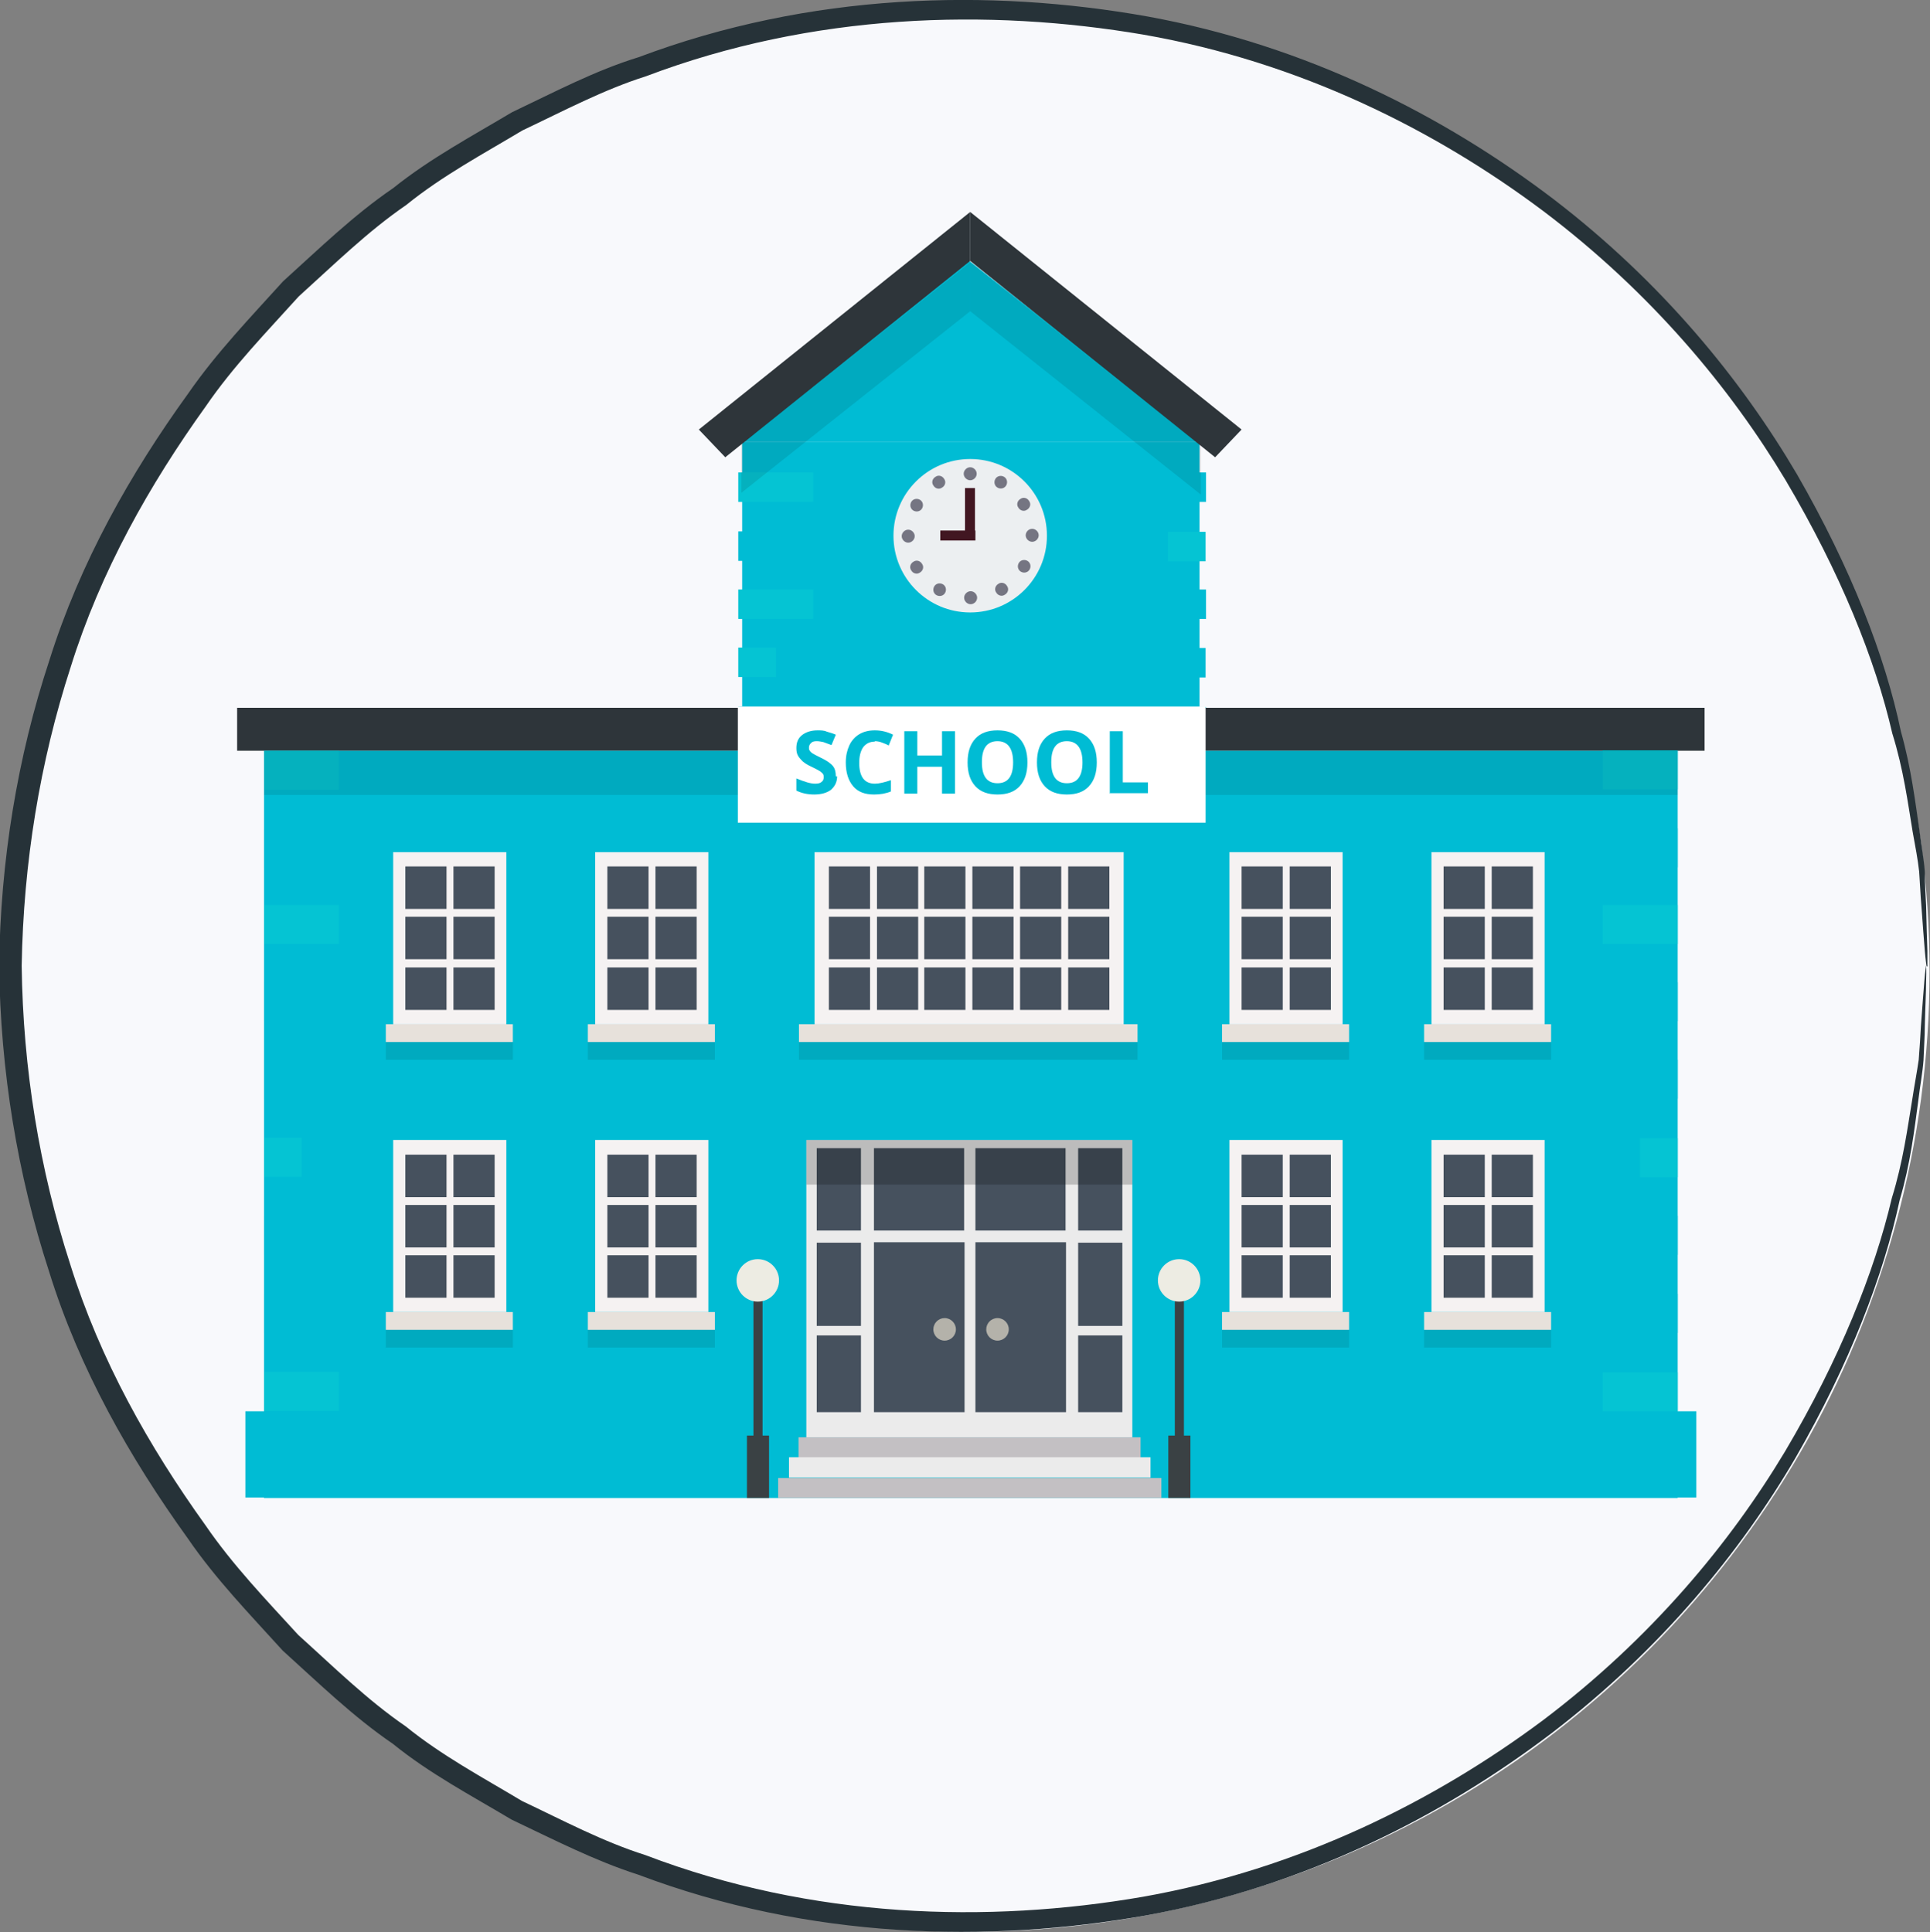 <?xml version="1.0" encoding="UTF-8"?>
<svg id="Layer_2" data-name="Layer 2" xmlns="http://www.w3.org/2000/svg" viewBox="0 0 44.52 44.58">
  <rect x="0" y="0" width="44.52" height="44.58" fill="#808080" stroke="none"/>
  <defs>
    <style>
      .cls-1 {
        opacity: .1;
      }

      .cls-2, .cls-3 {
        fill: #00bcd4;
      }

      .cls-4 {
        opacity: .2;
      }

      .cls-5, .cls-6, .cls-7, .cls-8, .cls-9, .cls-10, .cls-11, .cls-12, .cls-13, .cls-14, .cls-15, .cls-16, .cls-17, .cls-18, .cls-19, .cls-20, .cls-21, .cls-3 {
        stroke-width: 0px;
      }

      .cls-6 {
        fill: #f8f9fc;
      }

      .cls-7 {
        fill: #757582;
      }

      .cls-8 {
        fill: #263238;
      }

      .cls-9 {
        fill: #46515e;
      }

      .cls-10 {
        fill: #3a4144;
      }

      .cls-11 {
        fill: #2e353a;
      }

      .cls-12 {
        fill: #411621;
      }

      .cls-13 {
        fill: #05c4d3;
      }

      .cls-14 {
        fill: #c3c0c3;
      }

      .cls-15 {
        fill: #b4b2aa;
      }

      .cls-16 {
        fill: #fff;
      }

      .cls-17 {
        fill: #edece3;
      }

      .cls-18 {
        fill: #eceff1;
      }

      .cls-19 {
        fill: #ebebeb;
      }

      .cls-20 {
        fill: #e7e1db;
      }

      .cls-21 {
        fill: #f5f2f2;
      }
    </style>
  </defs>
  <g id="Device">
    <g>
      <circle class="cls-6" cx="22.35" cy="22.41" r="22.16"/>
      <path class="cls-8" d="m44.44,22.29s-.02-.12-.04-.36c-.02-.26-.05-.61-.08-1.05-.02-.23-.03-.49-.05-.77-.03-.28-.09-.59-.15-.92-.11-.66-.21-1.44-.47-2.27-.39-1.7-1.2-3.71-2.46-5.84-1.27-2.12-3.1-4.33-5.59-6.21-2.48-1.86-5.61-3.44-9.22-4.07-3.58-.61-7.63-.5-11.48.96-.98.31-1.9.8-2.85,1.25-.9.54-1.84,1.04-2.68,1.72-.89.61-1.66,1.37-2.48,2.11-.73.81-1.51,1.61-2.14,2.53-1.3,1.81-2.43,3.81-3.12,6.02-.71,2.19-1.09,4.52-1.13,6.89.03,2.37.41,4.7,1.12,6.89.69,2.21,1.82,4.21,3.12,6.02.63.92,1.4,1.72,2.14,2.53.81.73,1.59,1.5,2.48,2.11.84.68,1.78,1.18,2.68,1.72.95.45,1.87.94,2.85,1.25,3.85,1.47,7.9,1.58,11.48.96,3.61-.64,6.74-2.22,9.22-4.07,2.49-1.88,4.32-4.09,5.59-6.21,1.26-2.13,2.06-4.14,2.46-5.84.26-.84.36-1.61.47-2.27.05-.33.11-.64.15-.92.02-.28.04-.54.05-.77.03-.44.06-.78.08-1.05.02-.24.04-.36.04-.36s.01.12,0,.36c0,.26-.02.61-.03,1.05,0,.23-.02.49-.03.78-.02.28-.08.59-.12.93-.09.67-.18,1.45-.43,2.3-.37,1.72-1.15,3.77-2.4,5.94-1.26,2.16-3.1,4.42-5.62,6.35-2.51,1.91-5.68,3.54-9.36,4.21-3.65.65-7.78.55-11.72-.94-1-.32-1.95-.81-2.92-1.27-.92-.55-1.89-1.06-2.74-1.75-.91-.62-1.71-1.4-2.54-2.15-.75-.83-1.54-1.64-2.19-2.59-1.33-1.85-2.5-3.9-3.2-6.16-.73-2.24-1.12-4.63-1.15-7.05.03-2.42.42-4.81,1.16-7.05.71-2.26,1.87-4.31,3.2-6.15.65-.94,1.44-1.76,2.19-2.59.83-.75,1.63-1.53,2.54-2.15.86-.69,1.82-1.2,2.74-1.75.97-.46,1.91-.96,2.92-1.27C18.69-.17,22.82-.27,26.47.38c3.68.67,6.85,2.3,9.36,4.21,2.52,1.93,4.35,4.19,5.62,6.35,1.25,2.17,2.04,4.21,2.4,5.94.24.85.33,1.63.43,2.3.04.34.1.64.12.93,0,.28.02.54.03.78.01.44.02.79.03,1.05,0,.24,0,.36,0,.36Z"/>
    </g>
  </g>
  <g id="Layer_30" data-name="Layer 30">
    <g>
      <polygon class="cls-3" points="22.36 6.02 17.07 10.2 27.66 10.2 22.36 6.02"/>
      <rect class="cls-3" x="17.12" y="10.2" width="10.55" height="21.34"/>
      <polygon class="cls-11" points="22.38 4.89 28.64 9.91 28.03 10.55 22.38 6.02 22.38 4.89"/>
      <polygon class="cls-11" points="22.38 4.89 16.12 9.91 16.73 10.55 22.38 6.02 22.38 4.89"/>
      <g>
        <rect class="cls-13" x="17.03" y="21.75" width="1.73" height=".68"/>
        <rect class="cls-13" x="17.03" y="17.67" width=".87" height=".68"/>
        <rect class="cls-13" x="17.03" y="20.39" width=".87" height=".68"/>
        <rect class="cls-3" x="17.03" y="16.3" width="1.73" height=".68"/>
        <rect class="cls-13" x="17.03" y="19.03" width="1.73" height=".68"/>
        <rect class="cls-13" x="17.03" y="14.94" width=".87" height=".68"/>
        <rect class="cls-3" x="17.03" y="12.26" width=".87" height=".68"/>
        <rect class="cls-13" x="17.03" y="13.6" width="1.73" height=".68"/>
        <rect class="cls-13" x="17.03" y="10.9" width="1.73" height=".68"/>
      </g>
      <g>
        <rect class="cls-13" x="26.08" y="21.75" width="1.73" height=".68" transform="translate(53.9 44.18) rotate(180)"/>
        <rect class="cls-3" x="26.95" y="17.67" width=".87" height=".68" transform="translate(54.76 36.01) rotate(180)"/>
        <rect class="cls-13" x="26.95" y="20.39" width=".87" height=".68" transform="translate(54.76 41.45) rotate(180)"/>
        <rect class="cls-13" x="26.08" y="16.3" width="1.73" height=".68" transform="translate(53.9 33.29) rotate(180)"/>
        <rect class="cls-13" x="26.08" y="19.03" width="1.73" height=".68" transform="translate(53.9 38.73) rotate(180)"/>
        <rect class="cls-3" x="26.95" y="14.94" width=".87" height=".68" transform="translate(54.76 30.57) rotate(180)"/>
        <rect class="cls-13" x="26.95" y="12.26" width=".87" height=".68" transform="translate(54.76 25.21) rotate(180)"/>
        <rect class="cls-3" x="26.08" y="13.6" width="1.73" height=".68" transform="translate(53.9 27.88) rotate(180)"/>
        <rect class="cls-3" x="26.08" y="10.9" width="1.73" height=".68" transform="translate(53.9 22.48) rotate(180)"/>
      </g>
      <g class="cls-1">
        <polygon class="cls-5" points="22.38 6.05 17.1 10.24 17.1 11.37 22.38 7.18 22.38 6.05"/>
      </g>
      <g class="cls-1">
        <polygon class="cls-5" points="22.38 6.05 27.7 10.28 27.7 11.41 22.38 7.18 22.38 6.05"/>
      </g>
      <rect class="cls-11" x="5.47" y="16.33" width="33.85" height=".99"/>
      <polygon class="cls-2" points="38.7 34.56 6.09 34.56 6.09 17.32 26.26 17.32 38.7 17.32 38.7 34.56"/>
      <rect class="cls-3" x="5.66" y="32.56" width="33.47" height="1.99"/>
      <g>
        <rect class="cls-13" x="6.09" y="31.65" width="1.73" height=".9"/>
        <rect class="cls-13" x="6.09" y="26.25" width=".87" height=".9"/>
        <rect class="cls-3" x="6.09" y="29.85" width=".87" height=".9"/>
        <rect class="cls-3" x="6.09" y="24.46" width="1.73" height=".9"/>
        <rect class="cls-3" x="6.09" y="28.05" width="1.73" height=".9"/>
        <rect class="cls-3" x="6.09" y="22.66" width=".87" height=".9"/>
        <rect class="cls-3" x="6.09" y="19.12" width=".87" height=".9"/>
        <rect class="cls-13" x="6.09" y="20.88" width="1.73" height=".9"/>
        <rect class="cls-13" x="6.09" y="17.32" width="1.73" height=".9"/>
      </g>
      <g>
        <rect class="cls-13" x="36.97" y="31.65" width="1.73" height=".9" transform="translate(75.67 64.21) rotate(180)"/>
        <rect class="cls-13" x="37.84" y="26.25" width=".87" height=".9" transform="translate(76.54 53.41) rotate(180)"/>
        <rect class="cls-3" x="37.84" y="29.85" width=".87" height=".9" transform="translate(76.54 60.6) rotate(180)"/>
        <rect class="cls-3" x="36.97" y="24.46" width="1.73" height=".9" transform="translate(75.67 49.81) rotate(180)"/>
        <rect class="cls-3" x="36.97" y="28.05" width="1.73" height=".9" transform="translate(75.67 57) rotate(180)"/>
        <rect class="cls-3" x="37.84" y="22.66" width=".87" height=".9" transform="translate(76.54 46.22) rotate(180)"/>
        <rect class="cls-3" x="37.84" y="19.12" width=".87" height=".9" transform="translate(76.54 39.13) rotate(180)"/>
        <rect class="cls-13" x="36.97" y="20.88" width="1.73" height=".9" transform="translate(75.67 42.66) rotate(180)"/>
        <rect class="cls-13" x="36.97" y="17.32" width="1.73" height=".9" transform="translate(75.67 35.53) rotate(180)"/>
      </g>
      <g class="cls-1">
        <rect class="cls-5" x="6.09" y="17.29" width="32.61" height="1.05"/>
      </g>
      <rect class="cls-16" x="17.02" y="16.3" width="10.79" height="2.68"/>
      <g>
        <path class="cls-3" d="m19.31,17.91c0,.13-.05.23-.14.31-.09.07-.22.11-.39.11-.15,0-.29-.03-.41-.09v-.28c.1.04.18.07.25.09.07.02.13.03.18.03.07,0,.12-.01.15-.04.04-.03.05-.06.05-.11,0-.03,0-.05-.02-.08-.02-.02-.04-.04-.07-.06-.03-.02-.09-.05-.19-.1-.09-.04-.15-.08-.2-.12-.04-.04-.08-.08-.11-.13-.03-.05-.04-.11-.04-.18,0-.13.04-.23.13-.3.09-.07.21-.11.36-.11.07,0,.15,0,.21.03.07.02.14.04.21.07l-.1.24c-.08-.03-.14-.05-.19-.07-.05-.01-.1-.02-.15-.02-.06,0-.1.01-.13.04-.03.03-.05.06-.05.11,0,.03,0,.05.02.07.01.02.03.04.06.06.03.02.09.05.19.1.13.06.23.13.28.19.05.06.07.14.07.24Z"/>
        <path class="cls-3" d="m20.18,17.11c-.11,0-.2.04-.27.13-.06.09-.09.21-.09.36,0,.32.12.48.36.48.1,0,.22-.03.37-.08v.26c-.12.05-.25.07-.39.07-.21,0-.37-.06-.48-.19-.11-.13-.17-.31-.17-.55,0-.15.03-.28.08-.39.05-.11.13-.2.23-.26.1-.06.22-.09.36-.09s.28.03.42.1l-.1.25c-.05-.03-.11-.05-.16-.07-.05-.02-.11-.03-.16-.03Z"/>
        <path class="cls-3" d="m22.03,18.31h-.3v-.62h-.57v.62h-.3v-1.44h.3v.56h.57v-.56h.3v1.44Z"/>
        <path class="cls-3" d="m23.7,17.59c0,.24-.06.42-.18.55-.12.13-.29.19-.51.19s-.39-.06-.51-.19-.18-.31-.18-.55.06-.42.18-.55c.12-.13.29-.19.51-.19s.39.06.51.19c.12.13.18.31.18.55Zm-1.05,0c0,.16.03.28.09.36.06.08.15.12.27.12.24,0,.36-.16.36-.48s-.12-.49-.36-.49c-.12,0-.21.04-.27.12-.06.08-.09.2-.09.36Z"/>
        <path class="cls-3" d="m25.3,17.59c0,.24-.06.42-.18.55-.12.13-.29.19-.51.19s-.39-.06-.51-.19c-.12-.13-.18-.31-.18-.55s.06-.42.18-.55c.12-.13.29-.19.51-.19s.39.06.51.19c.12.13.18.31.18.55Zm-1.05,0c0,.16.03.28.09.36.06.08.15.12.27.12.24,0,.36-.16.36-.48s-.12-.49-.36-.49c-.12,0-.21.04-.27.12-.06.08-.09.2-.09.36Z"/>
        <path class="cls-3" d="m25.6,18.31v-1.44h.3v1.18h.58v.25h-.89Z"/>
      </g>
      <g>
        <circle class="cls-3" cx="22.38" cy="12.36" r="2.12"/>
        <circle class="cls-18" cx="22.38" cy="12.36" r="1.77"/>
        <path class="cls-7" d="m22.23,10.93c0,.08.07.15.15.15s.15-.07.15-.15-.07-.15-.15-.15-.15.07-.15.15Z"/>
        <path class="cls-7" d="m22.96,11.05c-.04.07-.02.16.05.2.07.04.16.02.2-.05.04-.07.02-.16-.05-.2-.07-.04-.16-.02-.2.05Z"/>
        <path class="cls-7" d="m23.54,11.51c-.07.04-.1.13-.05.2.04.07.13.1.2.05.07-.04.1-.13.05-.2-.04-.07-.13-.1-.2-.05Z"/>
        <path class="cls-7" d="m23.81,12.2c-.08,0-.15.07-.15.15s.07.15.15.15.15-.07.15-.15-.07-.15-.15-.15Z"/>
        <path class="cls-7" d="m23.7,12.94c-.07-.04-.16-.02-.2.05-.04.07-.02.16.05.2.07.04.16.02.2-.05.04-.07.02-.16-.05-.2Z"/>
        <path class="cls-7" d="m21.22,13.21c.07-.04.1-.13.05-.2-.04-.07-.13-.1-.2-.05-.07.04-.1.13-.05.2.04.07.13.1.2.05Z"/>
        <path class="cls-7" d="m20.95,12.52c.08,0,.15-.07.15-.15s-.07-.15-.15-.15-.15.07-.15.15.07.15.15.15Z"/>
        <path class="cls-7" d="m21.07,11.78c.07.04.16.02.2-.05.04-.07.02-.16-.05-.2-.07-.04-.16-.02-.2.05-.04.07-.02.16.05.2Z"/>
        <path class="cls-7" d="m21.53,11.2c.04.07.13.1.2.05.07-.04.1-.13.05-.2-.04-.07-.13-.1-.2-.05-.07.04-.1.13-.05.2Z"/>
        <rect class="cls-12" x="22.27" y="11.27" width=".23" height="1.18" transform="translate(44.76 23.71) rotate(180)"/>
        <rect class="cls-12" x="21.98" y="11.95" width=".23" height=".81" transform="translate(34.45 -9.74) rotate(90)"/>
        <path class="cls-7" d="m23.23,13.52c-.04-.07-.13-.1-.2-.05-.07.04-.1.13-.05.2.04.07.13.1.2.05.07-.04.1-.13.05-.2Z"/>
        <path class="cls-7" d="m22.54,13.79c0-.08-.07-.15-.15-.15s-.15.07-.15.15.07.15.15.15.15-.07.15-.15Z"/>
        <path class="cls-7" d="m21.8,13.68c.04-.07.02-.16-.05-.2-.07-.04-.16-.02-.2.05s-.02.16.05.2c.07.04.16.02.2-.05Z"/>
      </g>
      <g>
        <rect class="cls-21" x="13.73" y="26.3" width="2.61" height="3.97"/>
        <rect class="cls-9" x="14.01" y="26.64" width=".95" height=".98"/>
        <rect class="cls-9" x="14.01" y="27.8" width=".95" height=".98"/>
        <rect class="cls-9" x="14.01" y="28.96" width=".95" height=".98"/>
        <rect class="cls-9" x="15.12" y="26.64" width=".95" height=".98"/>
        <rect class="cls-9" x="15.12" y="27.8" width=".95" height=".98"/>
        <rect class="cls-9" x="15.12" y="28.96" width=".95" height=".98"/>
        <rect class="cls-20" x="13.56" y="30.27" width="2.93" height=".41"/>
        <g class="cls-1">
          <rect class="cls-5" x="13.56" y="30.68" width="2.93" height=".41"/>
        </g>
      </g>
      <g>
        <rect class="cls-21" x="9.07" y="26.3" width="2.61" height="3.97"/>
        <rect class="cls-9" x="9.35" y="26.64" width=".95" height=".98"/>
        <rect class="cls-9" x="9.35" y="27.8" width=".95" height=".98"/>
        <rect class="cls-9" x="9.35" y="28.96" width=".95" height=".98"/>
        <rect class="cls-9" x="10.46" y="26.64" width=".95" height=".98"/>
        <rect class="cls-9" x="10.46" y="27.8" width=".95" height=".98"/>
        <rect class="cls-9" x="10.46" y="28.96" width=".95" height=".98"/>
        <rect class="cls-20" x="8.9" y="30.27" width="2.93" height=".41"/>
        <g class="cls-1">
          <rect class="cls-5" x="8.9" y="30.68" width="2.93" height=".41"/>
        </g>
      </g>
      <g>
        <rect class="cls-21" x="13.73" y="19.66" width="2.61" height="3.97"/>
        <rect class="cls-9" x="14.01" y="19.99" width=".95" height=".98"/>
        <rect class="cls-9" x="14.01" y="21.15" width=".95" height=".98"/>
        <rect class="cls-9" x="14.01" y="22.32" width=".95" height=".98"/>
        <rect class="cls-9" x="15.12" y="19.99" width=".95" height=".98"/>
        <rect class="cls-9" x="15.12" y="21.15" width=".95" height=".98"/>
        <rect class="cls-9" x="15.12" y="22.32" width=".95" height=".98"/>
        <rect class="cls-20" x="13.56" y="23.63" width="2.93" height=".41"/>
        <g class="cls-1">
          <rect class="cls-5" x="13.56" y="24.04" width="2.93" height=".41"/>
        </g>
      </g>
      <g>
        <rect class="cls-21" x="18.79" y="19.66" width="7.13" height="3.97"/>
        <rect class="cls-9" x="21.32" y="19.99" width=".95" height=".98"/>
        <rect class="cls-9" x="21.32" y="21.15" width=".95" height=".98"/>
        <rect class="cls-9" x="21.32" y="22.32" width=".95" height=".98"/>
        <rect class="cls-9" x="22.43" y="19.99" width=".95" height=".98"/>
        <rect class="cls-9" x="22.43" y="21.15" width=".95" height=".98"/>
        <rect class="cls-9" x="22.43" y="22.32" width=".95" height=".98"/>
        <rect class="cls-9" x="23.53" y="19.99" width=".95" height=".98"/>
        <rect class="cls-9" x="23.53" y="21.15" width=".95" height=".98"/>
        <rect class="cls-9" x="23.53" y="22.32" width=".95" height=".98"/>
        <rect class="cls-9" x="24.64" y="19.99" width=".95" height=".98"/>
        <rect class="cls-9" x="24.64" y="21.15" width=".95" height=".98"/>
        <rect class="cls-9" x="24.64" y="22.32" width=".95" height=".98"/>
        <rect class="cls-9" x="19.12" y="19.99" width=".95" height=".98"/>
        <rect class="cls-9" x="19.12" y="21.15" width=".95" height=".98"/>
        <rect class="cls-9" x="19.12" y="22.32" width=".95" height=".98"/>
        <rect class="cls-9" x="20.23" y="19.99" width=".95" height=".98"/>
        <rect class="cls-9" x="20.23" y="21.15" width=".95" height=".98"/>
        <rect class="cls-9" x="20.23" y="22.32" width=".95" height=".98"/>
        <rect class="cls-20" x="18.43" y="23.63" width="7.81" height=".41"/>
        <g class="cls-1">
          <rect class="cls-5" x="18.43" y="24.04" width="7.81" height=".41"/>
        </g>
      </g>
      <g>
        <rect class="cls-21" x="9.07" y="19.66" width="2.61" height="3.97"/>
        <rect class="cls-9" x="9.35" y="19.99" width=".95" height=".98"/>
        <rect class="cls-9" x="9.35" y="21.15" width=".95" height=".98"/>
        <rect class="cls-9" x="9.35" y="22.32" width=".95" height=".98"/>
        <rect class="cls-9" x="10.46" y="19.99" width=".95" height=".98"/>
        <rect class="cls-9" x="10.46" y="21.15" width=".95" height=".98"/>
        <rect class="cls-9" x="10.46" y="22.32" width=".95" height=".98"/>
        <rect class="cls-20" x="8.9" y="23.63" width="2.93" height=".41"/>
        <g class="cls-1">
          <rect class="cls-5" x="8.9" y="24.04" width="2.93" height=".41"/>
        </g>
      </g>
      <g>
        <rect class="cls-21" x="33.02" y="26.3" width="2.61" height="3.97"/>
        <rect class="cls-9" x="33.3" y="26.64" width=".95" height=".98"/>
        <rect class="cls-9" x="33.3" y="27.8" width=".95" height=".98"/>
        <rect class="cls-9" x="33.3" y="28.96" width=".95" height=".98"/>
        <rect class="cls-9" x="34.41" y="26.64" width=".95" height=".98"/>
        <rect class="cls-9" x="34.41" y="27.8" width=".95" height=".98"/>
        <rect class="cls-9" x="34.41" y="28.96" width=".95" height=".98"/>
        <rect class="cls-20" x="32.85" y="30.27" width="2.93" height=".41"/>
        <g class="cls-1">
          <rect class="cls-5" x="32.85" y="30.68" width="2.93" height=".41"/>
        </g>
      </g>
      <g>
        <rect class="cls-21" x="28.36" y="26.3" width="2.61" height="3.97"/>
        <rect class="cls-9" x="28.64" y="26.64" width=".95" height=".98"/>
        <rect class="cls-9" x="28.64" y="27.8" width=".95" height=".98"/>
        <rect class="cls-9" x="28.64" y="28.96" width=".95" height=".98"/>
        <rect class="cls-9" x="29.75" y="26.64" width=".95" height=".98"/>
        <rect class="cls-9" x="29.75" y="27.8" width=".95" height=".98"/>
        <rect class="cls-9" x="29.75" y="28.96" width=".95" height=".98"/>
        <rect class="cls-20" x="28.19" y="30.27" width="2.93" height=".41"/>
        <g class="cls-1">
          <rect class="cls-5" x="28.19" y="30.68" width="2.93" height=".41"/>
        </g>
      </g>
      <g>
        <rect class="cls-21" x="33.02" y="19.66" width="2.61" height="3.97"/>
        <rect class="cls-9" x="33.3" y="19.99" width=".95" height=".98"/>
        <rect class="cls-9" x="33.3" y="21.15" width=".95" height=".98"/>
        <rect class="cls-9" x="33.3" y="22.32" width=".95" height=".98"/>
        <rect class="cls-9" x="34.41" y="19.99" width=".95" height=".98"/>
        <rect class="cls-9" x="34.41" y="21.15" width=".95" height=".98"/>
        <rect class="cls-9" x="34.41" y="22.32" width=".95" height=".98"/>
        <rect class="cls-20" x="32.85" y="23.63" width="2.93" height=".41"/>
        <g class="cls-1">
          <rect class="cls-5" x="32.85" y="24.04" width="2.93" height=".41"/>
        </g>
      </g>
      <g>
        <rect class="cls-21" x="28.36" y="19.66" width="2.61" height="3.97"/>
        <rect class="cls-9" x="28.64" y="19.99" width=".95" height=".98"/>
        <rect class="cls-9" x="28.64" y="21.15" width=".95" height=".98"/>
        <rect class="cls-9" x="28.64" y="22.32" width=".95" height=".98"/>
        <rect class="cls-9" x="29.75" y="19.99" width=".95" height=".98"/>
        <rect class="cls-9" x="29.75" y="21.15" width=".95" height=".98"/>
        <rect class="cls-9" x="29.75" y="22.32" width=".95" height=".98"/>
        <rect class="cls-20" x="28.19" y="23.63" width="2.93" height=".41"/>
        <g class="cls-1">
          <rect class="cls-5" x="28.19" y="24.04" width="2.93" height=".41"/>
        </g>
      </g>
      <g>
        <rect class="cls-10" x="17.38" y="29.96" width=".21" height="4.57"/>
        <circle class="cls-17" cx="17.48" cy="29.54" r=".49"/>
        <rect class="cls-10" x="17.23" y="33.12" width=".51" height="1.44"/>
      </g>
      <g>
        <rect class="cls-10" x="27.1" y="29.96" width=".21" height="4.57"/>
        <circle class="cls-17" cx="27.2" cy="29.54" r=".49"/>
        <rect class="cls-10" x="26.95" y="33.12" width=".51" height="1.44"/>
      </g>
      <g>
        <g>
          <rect class="cls-19" x="18.6" y="26.3" width="7.52" height="6.86"/>
          <rect class="cls-9" x="20.16" y="28.66" width="2.09" height="3.92"/>
          <rect class="cls-9" x="22.5" y="28.66" width="2.09" height="3.92"/>
          <rect class="cls-9" x="24.87" y="30.81" width="1.02" height="1.77"/>
          <rect class="cls-9" x="24.87" y="28.67" width="1.02" height="1.92"/>
          <rect class="cls-9" x="18.84" y="30.81" width="1.02" height="1.77"/>
          <rect class="cls-9" x="18.84" y="28.67" width="1.02" height="1.92"/>
          <rect class="cls-9" x="24.87" y="26.49" width="1.02" height="1.9"/>
          <rect class="cls-9" x="18.84" y="26.49" width="1.02" height="1.9"/>
          <rect class="cls-9" x="20.16" y="26.49" width="2.08" height="1.9"/>
          <rect class="cls-9" x="22.5" y="26.49" width="2.08" height="1.9"/>
        </g>
        <g class="cls-4">
          <rect class="cls-5" x="18.6" y="26.3" width="7.52" height="1.03"/>
        </g>
        <circle class="cls-15" cx="21.79" cy="30.67" r=".26"/>
        <circle class="cls-15" cx="23.01" cy="30.67" r=".26"/>
      </g>
      <rect class="cls-14" x="18.42" y="33.16" width="7.89" height=".47"/>
      <rect class="cls-19" x="18.2" y="33.62" width="8.34" height=".47"/>
      <rect class="cls-14" x="17.95" y="34.1" width="8.84" height=".46"/>
    </g>
  </g>
</svg>